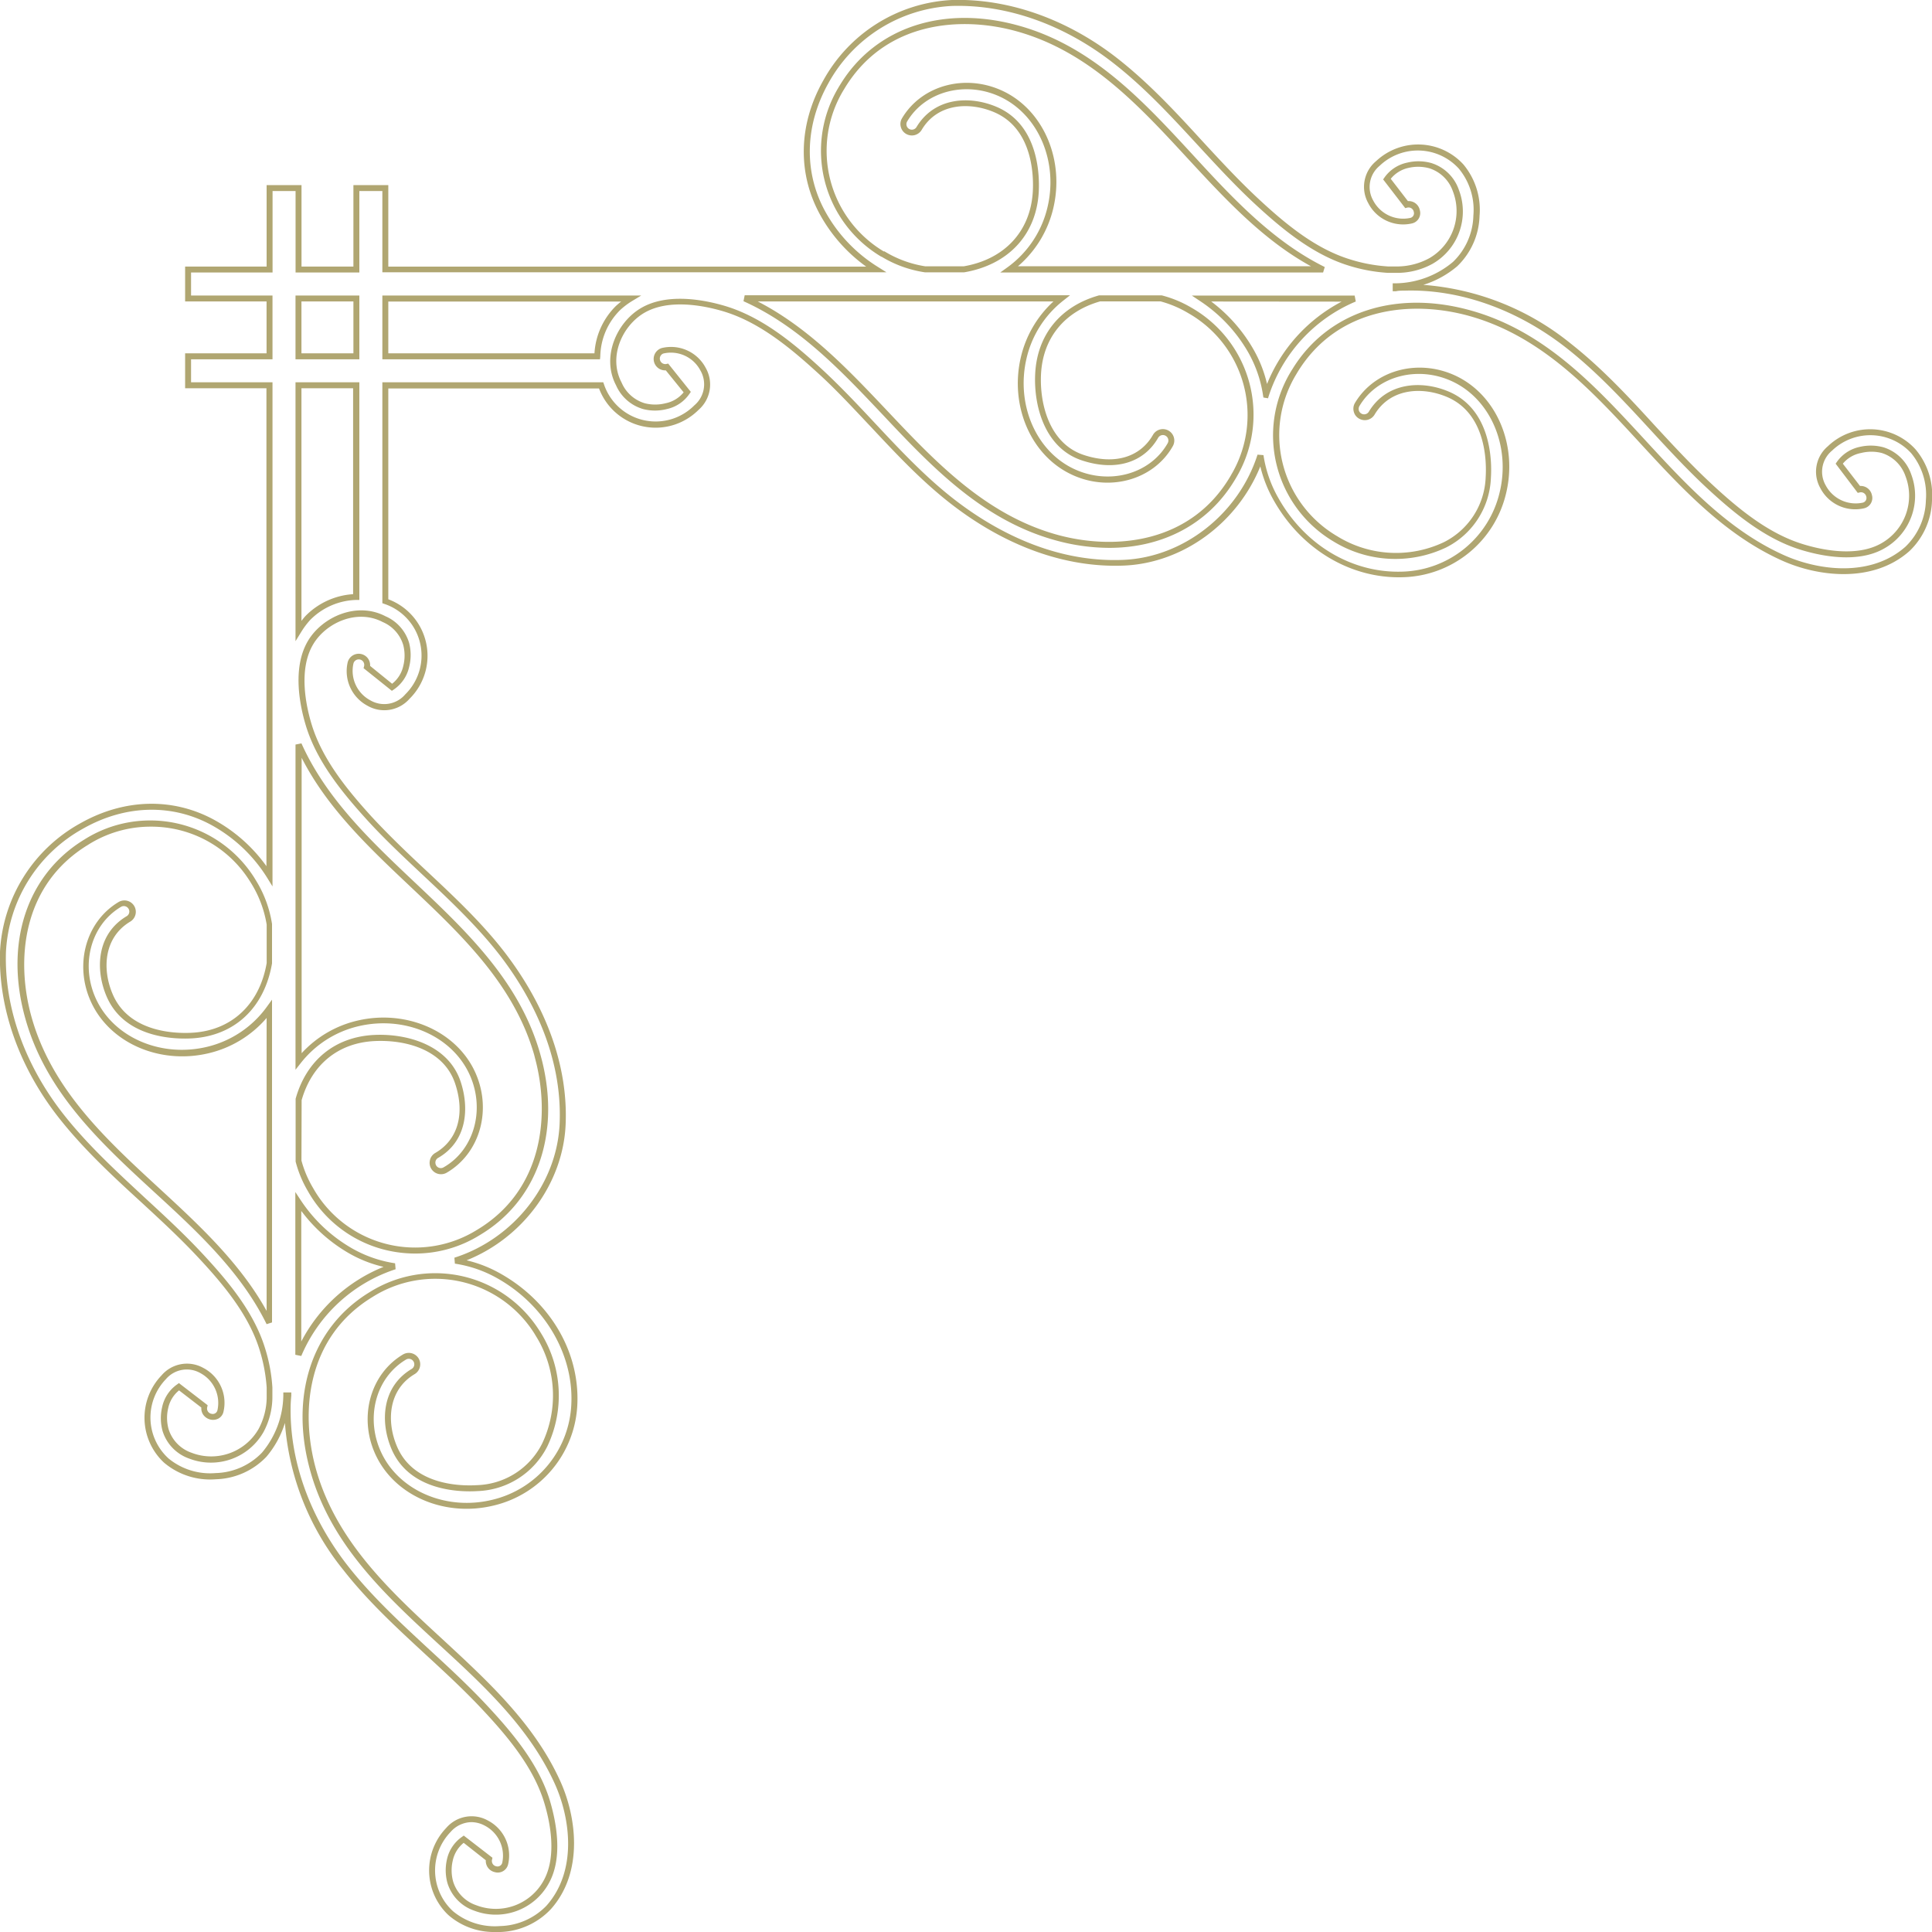 <svg xmlns="http://www.w3.org/2000/svg" viewBox="0 0 325 325"><defs><style>.a{fill:#b0a671;}</style></defs><path class="a" d="M83.39,325a11.68,11.68,0,0,1-7.85-2.75l-.19-.17a10.32,10.32,0,0,1-.29-14.58,5.62,5.62,0,0,1,7-1.26,6.61,6.61,0,0,1,3.42,7.35,1.78,1.78,0,0,1-2.24,1.34,1.93,1.93,0,0,1-1.52-2L78,310a5.25,5.25,0,0,0-1.84,3,7.11,7.11,0,0,0,.06,3.49,6.11,6.11,0,0,0,3.88,4,9.17,9.17,0,0,0,11.27-4c2.42-4.17,1.13-10.15.15-13.34-1.8-5.84-6-10.9-10.3-15.5-3.06-3.28-6.42-6.38-9.67-9.37-4.76-4.4-9.7-8.94-13.8-14.19a44.59,44.59,0,0,1-9.82-24.72,16.12,16.12,0,0,1-3.11,5.68,12.21,12.21,0,0,1-8.49,3.79,12,12,0,0,1-8.66-2.73l-.19-.17a10.31,10.31,0,0,1-.3-14.58,5.62,5.62,0,0,1,7-1.26,6.61,6.61,0,0,1,3.42,7.35,1.72,1.72,0,0,1-.9,1.2,2,2,0,0,1-1.34.14A2.09,2.09,0,0,1,34.2,238a1.85,1.85,0,0,1-.33-1.22l-3.75-2.89a5.24,5.24,0,0,0-1.83,3,7.11,7.11,0,0,0,.06,3.49,6.14,6.14,0,0,0,3.87,4,9.19,9.19,0,0,0,11.28-4,11.47,11.47,0,0,0,1.36-5.16v-1.82a27.8,27.8,0,0,0-1.2-6.35c-1.81-5.84-6-10.9-10.3-15.5h0c-3.06-3.29-6.42-6.38-9.67-9.38C18.91,197.8,14,193.25,9.87,188,3.22,179.52-.28,169.62,0,160.13a26.18,26.18,0,0,1,13.54-21.65c7.46-4.21,15.76-4.36,22.75-.42a26.4,26.4,0,0,1,8.53,7.65V65.31H31.14V59.44h13.7V50.71H31.14V44.84H44.85V31.14h5.87v13.7h8.73V31.14h5.87V44.85h80.39a26.54,26.54,0,0,1-7.65-8.54c-3.94-7-3.79-15.29.42-22.75A26.18,26.18,0,0,1,160.13,0c9.49-.28,19.4,3.2,27.88,9.85,5.24,4.11,9.78,9,14.17,13.8,3,3.25,6.1,6.61,9.38,9.67,4.6,4.29,9.66,8.5,15.51,10.3a26.79,26.79,0,0,0,6.4,1.2h1.82v0a11.44,11.44,0,0,0,5.12-1.37,9.16,9.16,0,0,0,4-11.25,6.17,6.17,0,0,0-4-3.9,7.1,7.1,0,0,0-3.46-.06,5.27,5.27,0,0,0-3,1.84l2.89,3.75a1.9,1.9,0,0,1,2,1.52,1.78,1.78,0,0,1-1.34,2.24,6.6,6.6,0,0,1-7.34-3.43,5.62,5.62,0,0,1,1.26-7l.18-.16a10.32,10.32,0,0,1,14.56.65,11.9,11.9,0,0,1,2.73,8.66,12.22,12.22,0,0,1-3.77,8.49,16.27,16.27,0,0,1-5.69,3.12,44.6,44.6,0,0,1,24.72,9.81c5.24,4.11,9.79,9,14.18,13.81,3,3.24,6.09,6.6,9.38,9.67,4.59,4.28,9.66,8.49,15.5,10.3,3.19,1,9.17,2.27,13.33-.15a9.19,9.19,0,0,0,4-11.26,6.19,6.19,0,0,0-4-3.9,7.1,7.1,0,0,0-3.46,0A5.23,5.23,0,0,0,310,78l2.89,3.75a1.92,1.92,0,0,1,2,1.52,1.78,1.78,0,0,1-1.34,2.24,6.61,6.61,0,0,1-7.35-3.43,5.6,5.6,0,0,1,1.27-7l.17-.16a10.29,10.29,0,0,1,14.57.65A11.92,11.92,0,0,1,325,84.19a12.25,12.25,0,0,1-3.78,8.5C315,98.22,305.68,97,299.64,94.24c-9.62-4.36-16.82-12.18-23.79-19.75-8.09-8.78-16.45-17.86-28.52-21.29-9.6-2.73-22.28-1.68-29.07,9.42l-.34.57a19.71,19.71,0,0,0,7,27,18.82,18.82,0,0,0,18,1,12.74,12.74,0,0,0,7-10.92c.15-2.45.15-10.67-6.5-13.49-4.15-1.76-9.54-1.52-12.21,3a1.91,1.91,0,0,1-2.53.67,1.83,1.83,0,0,1-.93-1.13,1.93,1.93,0,0,1,.14-1.47c3.38-5.74,11-7.68,17.39-4.44,6.61,3.37,10,11.61,8.07,19.59a18.3,18.3,0,0,1-17.34,14.1c-8.76.28-17.09-4.67-21.75-12.94a21.85,21.85,0,0,1-2.25-5.7C208.14,88,199,94.71,189.1,95.14c-9.62.4-19.56-3.08-28.76-10.1-5.1-3.89-9.52-8.62-13.8-13.19-3-3.17-6-6.45-9.29-9.4-4.64-4.22-9.75-8.36-15.64-10.1-3.19-.94-9.18-2.15-13.32.33-3.62,2.17-6,7.37-3.73,11.66a6.14,6.14,0,0,0,3.92,3.5,7.11,7.11,0,0,0,3.46,0A5.27,5.27,0,0,0,115,66l-3-3.7a1.92,1.92,0,0,1-.69-3.75,6.59,6.59,0,0,1,7.39,3.31,5.65,5.65,0,0,1-1.18,7.08,10.31,10.31,0,0,1-4,2.48,10.17,10.17,0,0,1-12.75-6.07H65.32v35.46a10.15,10.15,0,0,1,3.57,16.74,5.65,5.65,0,0,1-7.07,1.17,6.59,6.59,0,0,1-3.32-7.36,1.92,1.92,0,0,1,3.76.66l3.7,3a5.23,5.23,0,0,0,1.88-3,7.11,7.11,0,0,0,0-3.49,6.09,6.09,0,0,0-3.46-3.89c-4.31-2.26-9.51.1-11.68,3.72-2.49,4.14-1.28,10.13-.33,13.32,1.74,5.89,5.88,11,10.09,15.64,3,3.25,6.23,6.32,9.4,9.28,4.57,4.28,9.3,8.71,13.19,13.8,7,9.2,10.52,19.15,10.1,28.77-.43,9.9-7.18,19.05-16.66,22.84a21.54,21.54,0,0,1,5.71,2.24c8.27,4.66,13.23,13,12.93,21.75A18.3,18.3,0,0,1,83,253.27c-8,1.93-16.22-1.46-19.59-8.08-3.24-6.36-1.3-14,4.43-17.37a1.93,1.93,0,0,1,2.56.66,1.93,1.93,0,0,1-.61,2.65c-4.53,2.67-4.78,8.06-3,12.21,2.82,6.65,11,6.65,13.49,6.49a12.7,12.7,0,0,0,10.92-7,18.83,18.83,0,0,0-1-18l-.35-.58a19.72,19.72,0,0,0-27.22-6.05c-11.12,6.79-12.16,19.47-9.44,29.07,3.43,12.07,12.51,20.43,21.29,28.52,7.57,7,15.39,14.17,19.75,23.79,2.74,6,4,15.32-1.55,21.56A12.22,12.22,0,0,1,84.2,325ZM79.3,306.52a4.75,4.75,0,0,0-3.51,1.66,9.32,9.32,0,0,0,.26,13.18l.16.15A11,11,0,0,0,84.14,324a11.21,11.21,0,0,0,7.8-3.44c5.21-5.89,4-14.72,1.39-20.49-4.27-9.43-12-16.57-19.52-23.47-8.88-8.18-18.07-16.63-21.57-29-3.61-12.7.17-24.27,9.87-30.19a20.71,20.71,0,0,1,28.59,6.37c.13.19.25.39.37.59a19.88,19.88,0,0,1,1,18.94,13.67,13.67,0,0,1-11.74,7.52c-2.62.17-11.4.16-14.48-7.1-1.93-4.56-1.62-10.48,3.42-13.46a.91.91,0,0,0,.28-1.26.92.92,0,0,0-1.22-.32c-5.25,3.1-7,10.15-4,16.05,3.16,6.2,10.92,9.39,18.46,7.56a17.31,17.31,0,0,0,13.33-16.4c.28-8.26-4.6-16.44-12.43-20.85a20.74,20.74,0,0,0-7.17-2.48l-.08-1c10-3.19,17.27-12.46,17.7-22.55.51-11.85-5.1-21.82-9.89-28.11-3.84-5-8.54-9.43-13.08-13.68-3.19-3-6.48-6.06-9.46-9.34-4.29-4.73-8.52-9.94-10.31-16-1-3.36-2.25-9.65.43-14.12,2.4-4,8.19-6.62,13-4.11a7.07,7.07,0,0,1,4,4.52,8.16,8.16,0,0,1,0,4A6.22,6.22,0,0,1,66.23,116l-.31.21-4.76-3.81.08-.31a.92.92,0,0,0-1.78-.49,5.61,5.61,0,0,0,2.84,6.21,4.64,4.64,0,0,0,5.87-1,9.16,9.16,0,0,0-3.51-15.22l-.34-.12V64.31h37.16l.12.34a9.17,9.17,0,0,0,11.6,5.78,9.21,9.21,0,0,0,3.61-2.25,4.63,4.63,0,0,0,1-5.88,5.6,5.6,0,0,0-6.23-2.83.92.92,0,0,0,.51,1.76l.31-.07,3.81,4.76-.21.3a6.19,6.19,0,0,1-3.82,2.59,8,8,0,0,1-4,0,7.14,7.14,0,0,1-4.55-4c-2.5-4.75.11-10.54,4.12-12.94,4.46-2.68,10.76-1.42,14.12-.43,6.08,1.79,11.3,6,16,10.31,3.28,3,6.36,6.27,9.34,9.46,4.25,4.54,8.65,9.24,13.67,13.07,6.29,4.8,16.24,10.41,28.11,9.9,10.09-.44,19.36-7.72,22.55-17.7l1,.08a20.74,20.74,0,0,0,2.48,7.17c4.48,8,12.45,12.7,20.85,12.43a17.3,17.3,0,0,0,16.4-13.33c1.82-7.54-1.35-15.31-7.56-18.47-5.9-3-13-1.23-16.06,4a1,1,0,0,0-.06.69.89.89,0,0,0,.45.54.92.92,0,0,0,1.21-.31c3-5,8.9-5.34,13.45-3.41,7.25,3.07,7.27,11.86,7.1,14.47a13.69,13.69,0,0,1-7.52,11.75,19.88,19.88,0,0,1-18.95-1,20.73,20.73,0,0,1-7.3-28.38c.12-.2.23-.39.36-.58,5.91-9.69,17.48-13.47,30.18-9.86,12.35,3.5,20.81,12.69,29,21.57,6.9,7.49,14,15.25,23.47,19.52,5.77,2.61,14.6,3.82,20.49-1.39a11.21,11.21,0,0,0,3.44-7.8,11,11,0,0,0-2.47-7.93,9.3,9.3,0,0,0-13.15-.59l-.17.16a4.6,4.6,0,0,0-1.07,5.82,5.7,5.7,0,0,0,6.23,2.93.81.81,0,0,0,.61-1,.91.91,0,0,0-1.13-.72l-.31.07L308.79,78l.21-.3a6.27,6.27,0,0,1,3.87-2.53,8.13,8.13,0,0,1,3.95.07,7.21,7.21,0,0,1,4.67,4.52A10.18,10.18,0,0,1,317,92.24c-4.49,2.61-10.78,1.27-14.13.23-6-1.86-11.2-6.16-15.89-10.52-3.31-3.09-6.42-6.46-9.43-9.73-4.36-4.73-8.88-9.63-14.06-13.69-8.29-6.5-18-9.93-27.23-9.64-.48,0-1,0-1.42.1l-.56,0V47.66h.5a15.32,15.32,0,0,0,9.64-3.6,11.19,11.19,0,0,0,3.43-7.8,10.86,10.86,0,0,0-2.47-7.92,9.32,9.32,0,0,0-13.15-.59l-.16.15A4.61,4.61,0,0,0,231,33.73a5.69,5.69,0,0,0,6.23,2.93.8.8,0,0,0,.6-1,.9.9,0,0,0-1.12-.73l-.32.08-3.72-4.83.21-.3a6.24,6.24,0,0,1,3.87-2.53,8,8,0,0,1,4,.07,7.15,7.15,0,0,1,4.66,4.52,10.15,10.15,0,0,1-4.47,12.46,12.38,12.38,0,0,1-6.12,1.5l-1.34,0a27.67,27.67,0,0,1-6.67-1.24c-6-1.87-11.2-6.16-15.89-10.52-3.31-3.09-6.42-6.47-9.43-9.73-4.37-4.74-8.88-9.64-14.06-13.69C179.1,4.16,169.44.73,160.16,1a25.15,25.15,0,0,0-20.81,13c-4,7.15-4.18,15.09-.42,21.77a25.38,25.38,0,0,0,8.7,9.1l1.48.93H64.32V32.14H60.45v13.7H49.72V32.14H45.85v13.7H32.14v3.87h13.7V60.44H32.14v3.87h13.7v84.8l-.92-1.49a25.44,25.44,0,0,0-9.1-8.69c-6.68-3.76-14.62-3.61-21.77.42A25.16,25.16,0,0,0,1,160.16c-.29,9.26,3.14,18.93,9.64,27.23,4.06,5.18,9,9.7,13.7,14.07,3.26,3,6.63,6.11,9.72,9.43h0c4.36,4.68,8.66,9.85,10.52,15.88a27.64,27.64,0,0,1,1.24,6.62l0,1.4a12.49,12.49,0,0,1-1.49,6.1,10.16,10.16,0,0,1-12.48,4.48,7.15,7.15,0,0,1-4.5-4.64,8.13,8.13,0,0,1-.08-4,6.22,6.22,0,0,1,2.53-3.85l.3-.22.29.23,4.29,3.3.25.2-.07.32a.9.9,0,0,0,.72,1.12.81.81,0,0,0,1-.61A5.69,5.69,0,0,0,33.74,231a4.61,4.61,0,0,0-5.83,1,9.31,9.31,0,0,0,.27,13.18l.16.15a11,11,0,0,0,7.93,2.47,11.21,11.21,0,0,0,7.8-3.44,15.28,15.28,0,0,0,3.59-9.64v-.49H49l0,.55c-.05.47-.08,1-.1,1.43-.28,9.26,3.14,18.93,9.64,27.23,4.06,5.18,9,9.7,13.7,14.06,3.26,3,6.64,6.12,9.72,9.43,4.37,4.69,8.66,9.85,10.52,15.89,1,3.35,2.38,9.64-.24,14.13a10.16,10.16,0,0,1-12.47,4.46,7.13,7.13,0,0,1-4.5-4.64,8.13,8.13,0,0,1-.08-4A6.22,6.22,0,0,1,77.71,309l.3-.22,4.83,3.73-.07.32a.91.91,0,0,0,.72,1.12.81.81,0,0,0,1-.61,5.69,5.69,0,0,0-2.92-6.22A4.84,4.84,0,0,0,79.3,306.52ZM50.68,228.1l-1-.2V200.52l.91,1.38a25.67,25.67,0,0,0,8.46,8,20.84,20.84,0,0,0,7.41,2.61l.09,1A26,26,0,0,0,50.68,228.1Zm0-24.35v21.92a27,27,0,0,1,13.84-12.56,21.27,21.27,0,0,1-6-2.39A26.53,26.53,0,0,1,50.72,203.75Zm-5.83,19c-4.35-8.85-11.78-15.69-19-22.31-8.88-8.18-18.06-16.63-21.56-29-3.61-12.7.17-24.27,9.86-30.19a20.73,20.73,0,0,1,28.61,6.37l.36.59a19.63,19.63,0,0,1,2.64,7.23v6.62c-1.28,7.47-6.27,12.15-13.38,12.61-2.61.16-11.4.15-14.47-7.1-1.93-4.56-1.62-10.49,3.42-13.46a.91.91,0,0,0,.28-1.26.93.93,0,0,0-1.22-.32c-5.26,3.09-7,10.15-4,16,3.16,6.2,10.93,9.38,18.47,7.56a17.36,17.36,0,0,0,10-6.69l.9-1.24v54.3ZM25.31,139.06a19.59,19.59,0,0,0-10.55,3.09h0c-11.1,6.79-12.15,19.46-9.42,29.06,3.43,12.08,12.5,20.44,21.28,28.53,6.75,6.22,13.72,12.64,18.23,20.78V171.24a18.4,18.4,0,0,1-9.69,5.92c-8,1.93-16.22-1.47-19.59-8.08-3.24-6.37-1.3-14,4.43-17.37a1.92,1.92,0,0,1,2.55.65,1.92,1.92,0,0,1-.6,2.65c-4.53,2.68-4.78,8.06-3,12.22,2.82,6.64,11,6.65,13.49,6.49C39,173.3,43.67,168.93,44.86,162v-6.46a19,19,0,0,0-2.51-6.8c-.12-.19-.23-.38-.35-.56a19.53,19.53,0,0,0-12.36-8.67A19.79,19.79,0,0,0,25.31,139.06Zm44.52,71.81a21.34,21.34,0,0,1-4.81-.56A20.63,20.63,0,0,1,52.16,201c-.12-.2-.24-.4-.35-.6a19.3,19.3,0,0,1-2.08-5l0-.12,0-10.45c1.82-6.48,6.62-10.39,13.16-10.73,5.44-.28,12.53,1.61,14.6,7.86,1.44,4.33,1.18,10-3.84,12.85a.92.92,0,0,0-.39.56,1,1,0,0,0,.12.7.91.91,0,0,0,1.22.31c5.29-3,7.14-10.06,4.21-16-3.08-6.24-10.8-9.51-18.38-7.78a17.38,17.38,0,0,0-9.82,6.21l-.9,1.14v-54.7l1-.2c4.18,9.33,11.75,16.48,19.07,23.39,8.78,8.3,17.86,16.87,21.21,29.27l.2.76h0c3.08,12.42-.89,23.6-10.47,29.29A20.57,20.57,0,0,1,69.83,210.87ZM50.71,195.23a18.41,18.41,0,0,0,2,4.69c.11.2.23.39.34.58a19.72,19.72,0,0,0,27.14,6.42C91.36,200.26,92.58,187.61,90,178l-.15-.59c-3.4-11.81-12.23-20.14-20.76-28.21-6.87-6.49-14-13.18-18.35-21.73v49.7a18.4,18.4,0,0,1,9.5-5.51c8-1.83,16.22,1.66,19.5,8.3,3.16,6.42,1.13,14-4.63,17.33a1.92,1.92,0,0,1-2.55-.66,1.9,1.9,0,0,1-.24-1.45,1.87,1.87,0,0,1,.85-1.2c3.83-2.19,5.1-6.56,3.4-11.68-1.89-5.7-8.26-7.44-13.6-7.17-6.06.31-10.51,3.93-12.23,9.94Zm-1-87.37V64.31H60.45v36.61H60a11.3,11.3,0,0,0-7.82,3.37,13.23,13.23,0,0,0-1.5,2Zm1-42.55v39.14q.33-.44.69-.84a12.34,12.34,0,0,1,8-3.66V65.31ZM186.6,92.16a34.1,34.1,0,0,1-8.87-1.22c-12.4-3.35-21-12.42-29.26-21.2-6.92-7.32-14.07-14.89-23.4-19.07l.2-1H180l-1.14.9a17.31,17.31,0,0,0-6.2,9.82c-1.73,7.58,1.53,15.3,7.77,18.38,5.95,2.93,13,1.08,16-4.22a.92.92,0,0,0-.36-1.25.92.92,0,0,0-1.23.32c-2.43,4.25-7.23,5.69-12.84,3.83-6.25-2.07-8.14-9.16-7.86-14.6.34-6.54,4.25-11.34,10.73-13.16l.14,0,10.43,0a19.16,19.16,0,0,1,5,2.08,20.71,20.71,0,0,1,7.69,28.27c-.11.2-.23.4-.35.6l-.18.29h0C203.15,88.21,195.52,92.16,186.6,92.16ZM127.47,50.71C136,55.1,142.71,62.19,149.2,69.05,157.39,77.73,165.87,86.7,178,90c9.62,2.6,22.28,1.39,28.93-9.81l.18-.31h0a2.54,2.54,0,0,1,.16-.28,19.72,19.72,0,0,0-7.34-26.9,18.3,18.3,0,0,0-4.7-2H185.06c-6,1.71-9.63,6.17-9.94,12.23-.26,5.09,1.46,11.71,7.18,13.6,5.12,1.7,9.48.43,11.66-3.39a1.92,1.92,0,0,1,3.32,1.93C194,80.84,186.37,82.87,180,79.7c-6.64-3.27-10.13-11.47-8.3-19.49a18.4,18.4,0,0,1,5.51-9.5ZM213.31,67l-.78-.13-.06-.36a20.87,20.87,0,0,0-2.6-7.42,25.57,25.57,0,0,0-8-8.45l-1.38-.92h27.39l.19,1a26,26,0,0,0-14.65,15.91Zm-9.56-16.28a26.56,26.56,0,0,1,7,7.87,21.45,21.45,0,0,1,2.39,6,27.11,27.11,0,0,1,12.55-13.85ZM100.93,60.44H64.32V49.71h43.55l-1.54.93a12.51,12.51,0,0,0-2,1.51,11.25,11.25,0,0,0-3.35,7.8Zm-35.61-1H100a12.22,12.22,0,0,1,3.64-8c.28-.25.56-.49.85-.71H65.32Zm-4.87,1H49.71V49.71H60.45Zm-9.74-1h8.74V50.71H50.71Zm171.86-13.6H168.26l1.25-.9a17.35,17.35,0,0,0,6.68-10c1.83-7.54-1.35-15.31-7.55-18.47-5.91-3-13-1.23-16.06,4a.92.92,0,0,0,.37,1.23.91.91,0,0,0,1.22-.32c3-5,8.9-5.34,13.46-3.41,7.25,3.07,7.26,11.86,7.1,14.47-.46,7.11-5.15,12.11-12.54,13.37h-6.6a19.63,19.63,0,0,1-7.28-2.62l-.05,0A20.72,20.72,0,0,1,141,14.8c.11-.2.23-.39.35-.58,5.92-9.69,17.49-13.47,30.19-9.86,12.35,3.5,20.81,12.69,29,21.56,6.61,7.19,13.45,14.61,22.31,19Zm-73.88-3.56.09,0a18.67,18.67,0,0,0,6.88,2.52h6.45c6.82-1.17,11.19-5.82,11.62-12.44.16-2.45.15-10.67-6.5-13.49-4.15-1.76-9.54-1.52-12.2,3a1.92,1.92,0,0,1-2.56.68,1.89,1.89,0,0,1-.92-1.15,1.86,1.86,0,0,1,.16-1.46c3.38-5.74,11-7.68,17.38-4.44,6.61,3.37,10,11.61,8.08,19.59a18.38,18.38,0,0,1-5.93,9.7h49.29C212.39,40.33,206,33.36,199.74,26.6c-8.09-8.77-16.45-17.85-28.53-21.28-9.6-2.73-22.27-1.68-29.06,9.43l-.34.56a19.72,19.72,0,0,0,6.88,27Z"/></svg>